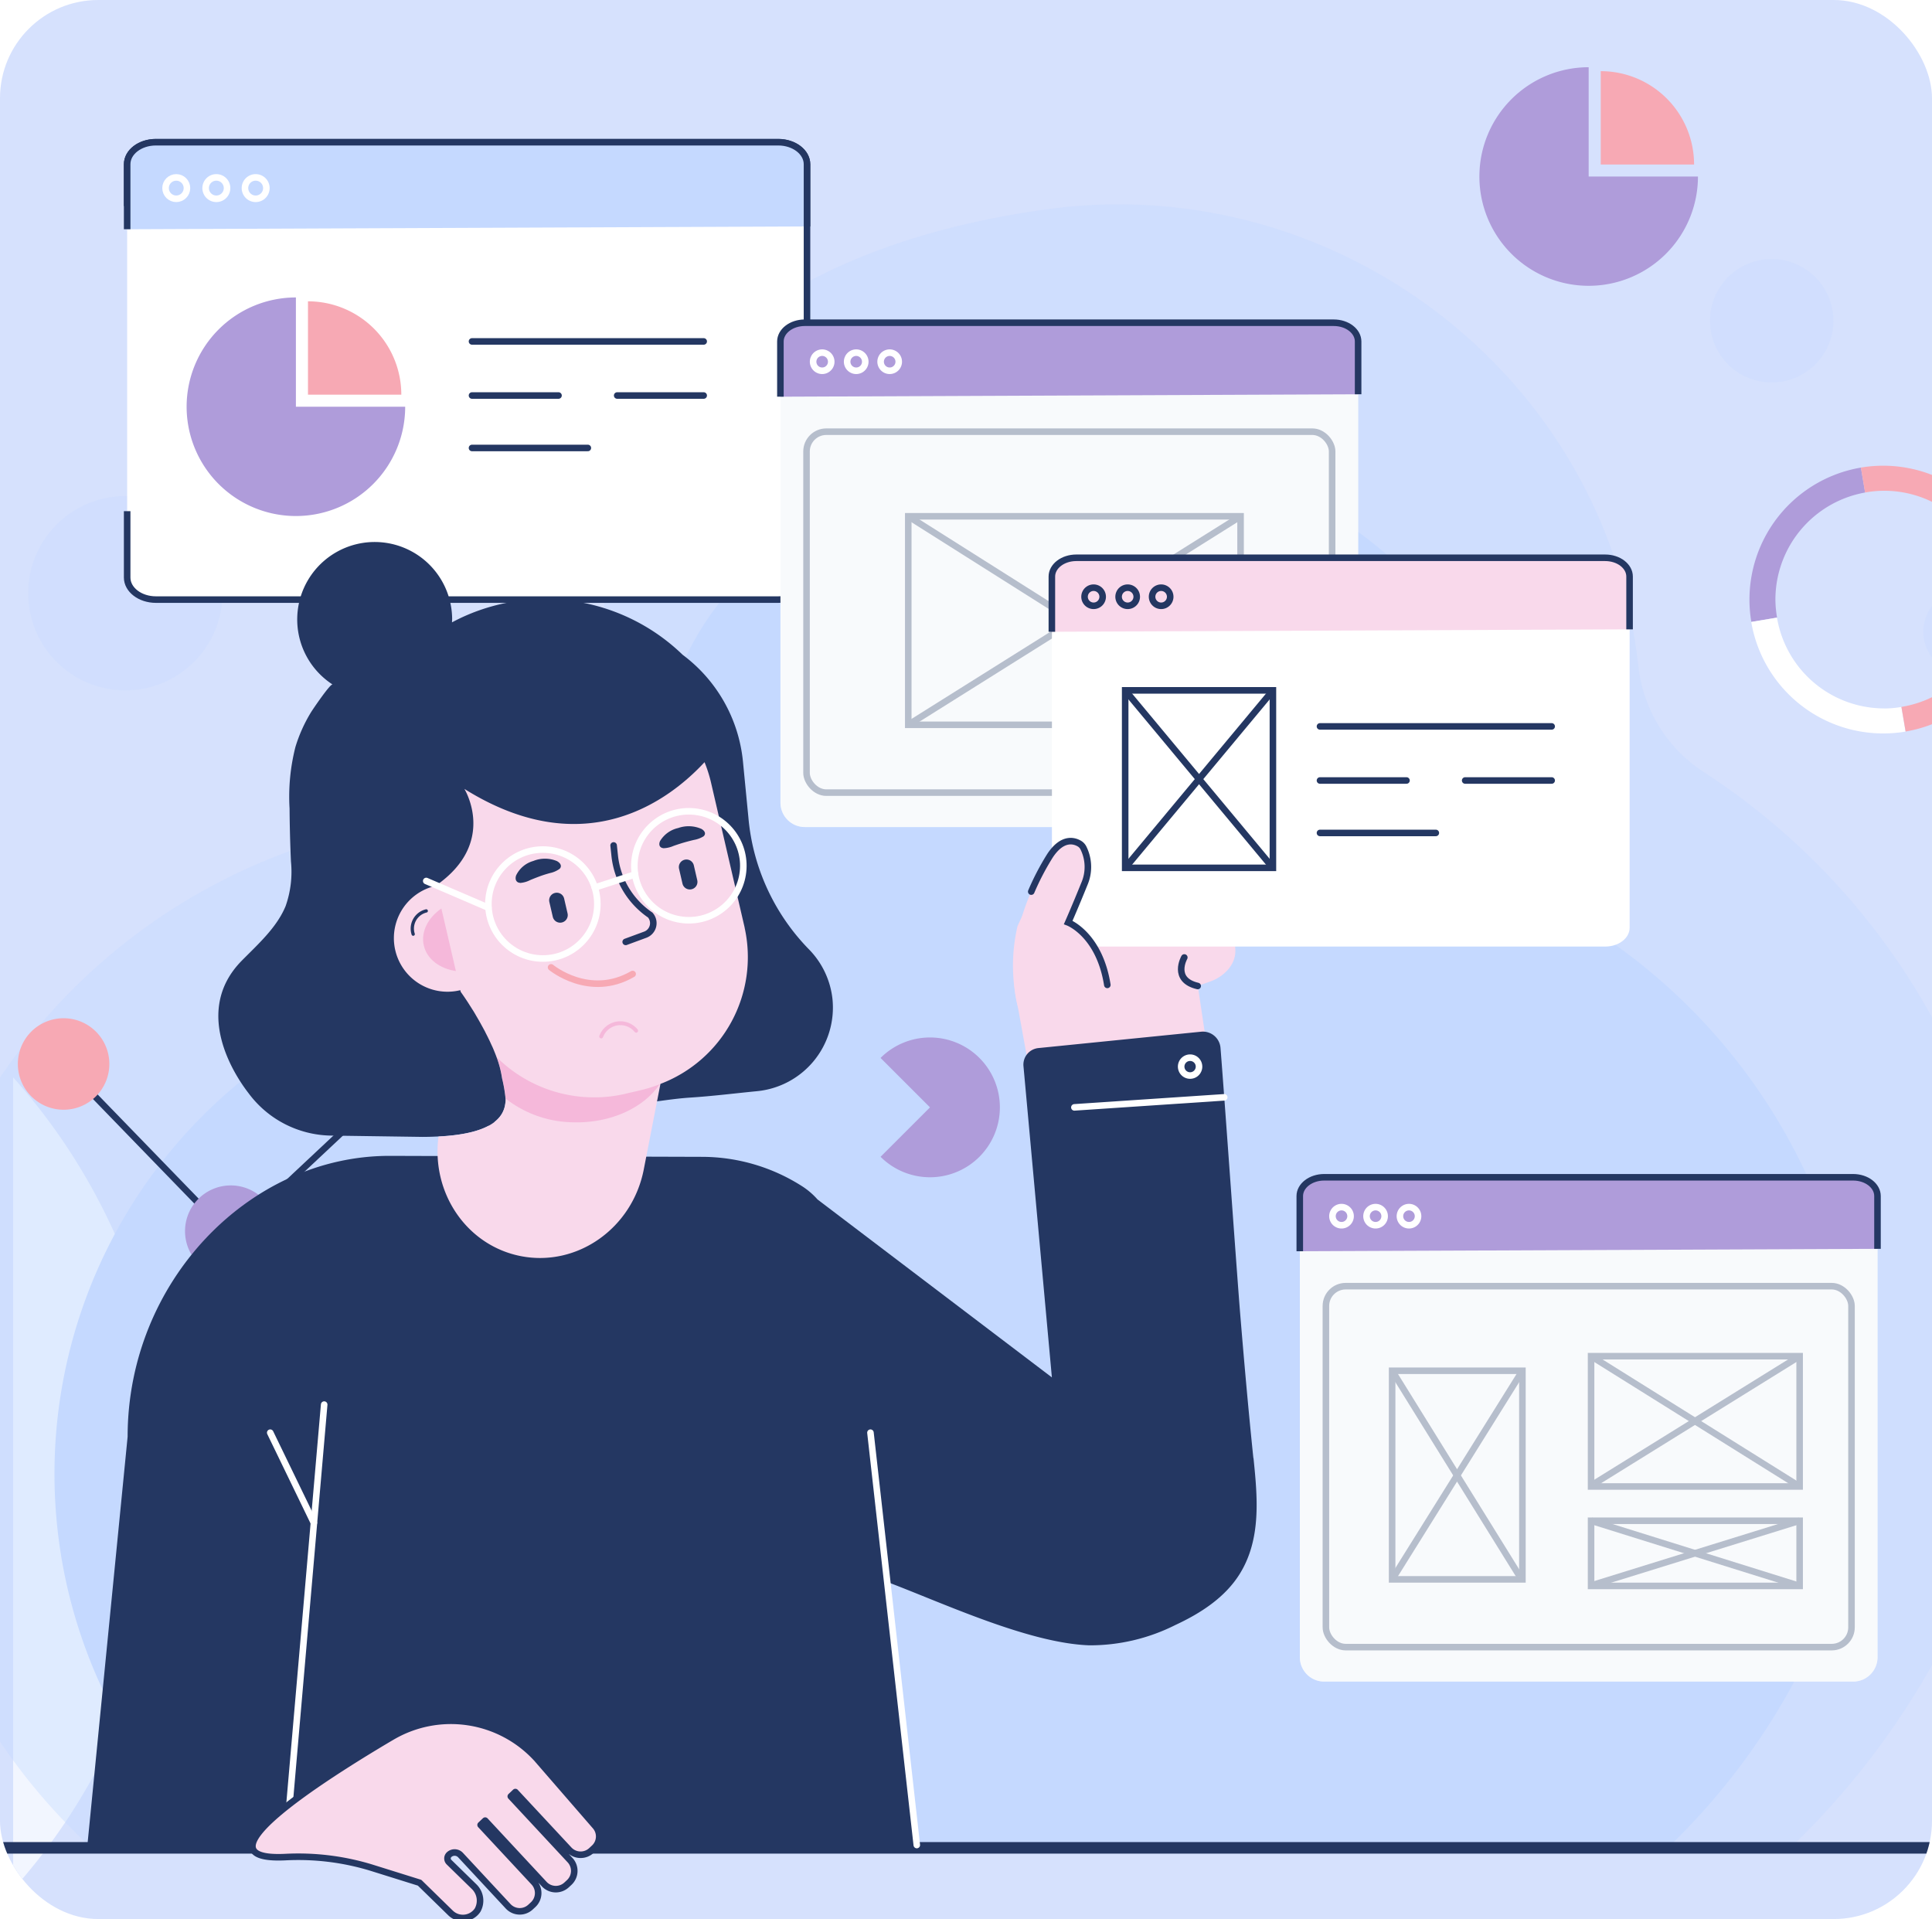 <svg xmlns="http://www.w3.org/2000/svg" xmlns:xlink="http://www.w3.org/1999/xlink" width="295" height="293" viewBox="0 0 295 293">
  <defs>
    <clipPath id="clip-path">
      <rect id="Rectángulo_404197" data-name="Rectángulo 404197" width="295" height="293" rx="15" transform="translate(0 0)" fill="#d6e1fd"/>
    </clipPath>
    <clipPath id="clip-path-2">
      <rect id="Rectángulo_404192" data-name="Rectángulo 404192" width="144" height="314" transform="translate(0 0)" fill="#f2f6ff" opacity="0.4"/>
    </clipPath>
    <filter id="Elipse_11761" x="-235.326" y="58.41" width="336.151" height="336.151" filterUnits="userSpaceOnUse">
      <feOffset dx="9.39" dy="9.39" input="SourceAlpha"/>
      <feGaussianBlur stdDeviation="25.04" result="blur"/>
      <feFlood flood-opacity="0.078"/>
      <feComposite operator="in" in2="blur"/>
      <feComposite in="SourceGraphic"/>
    </filter>
  </defs>
  <g id="Enmascarar_grupo_1098763" data-name="Enmascarar grupo 1098763" clip-path="url(#clip-path)">
    <rect id="Rectángulo_404191" data-name="Rectángulo 404191" width="308" height="317" rx="15" transform="translate(0 0)" fill="#d6e1fd"/>
    <g id="Enmascarar_grupo_1098761" data-name="Enmascarar grupo 1098761" transform="translate(2 99)" clip-path="url(#clip-path-2)">
      <g transform="matrix(1, 0, 0, 1, -2, -99)" filter="url(#Elipse_11761)">
        <circle id="Elipse_11761-2" data-name="Elipse 11761" cx="92.955" cy="92.955" r="92.955" transform="translate(-169.6 124.14)" fill="#f2f6ff"/>
      </g>
    </g>
    <g id="Grupo_1103669" data-name="Grupo 1103669" transform="translate(-15.487 10.264)">
      <g id="Grupo_1103648" data-name="Grupo 1103648" transform="translate(0 20.94)">
        <g id="Grupo_1103647" data-name="Grupo 1103647" opacity="0.41">
          <path id="Trazado_886817" data-name="Trazado 886817" d="M485.764,348.842a104.925,104.925,0,0,0-47.774-93.473,22.175,22.175,0,0,1-9.952-16.2c-.04-.361-.08-.722-.13-1.072-5.462-43.805-46.411-74.582-90.016-68.649-41.711,5.672-71.746,27.72-67.306,70.163.02.2.04.491.07.862a20.275,20.275,0,0,1-19.863,21.567c-2.425.06-4.861.21-7.316.471a90.733,90.733,0,0,0-51.622,157.132h259.4C470.982,400.775,484.611,374.6,485.764,348.842Z" transform="translate(-162.394 -168.719)" fill="#c5d9ff"/>
        </g>
        <ellipse id="Elipse_11762" data-name="Elipse 11762" cx="14.832" cy="14.832" rx="14.832" ry="14.832" transform="translate(19.789 44.537)" fill="#c5d9ff" opacity="0.31"/>
        <circle id="Elipse_11763" data-name="Elipse 11763" cx="9.421" cy="9.421" r="9.421" transform="translate(276.588 8.349)" fill="#c5d9ff" opacity="0.31"/>
        <path id="Trazado_886818" data-name="Trazado 886818" d="M483.708,233.844a6.414,6.414,0,1,1-6.414-6.414A6.413,6.413,0,0,1,483.708,233.844Z" transform="translate(-161.722 -168.591)" fill="#c5d9ff" opacity="0.31"/>
        <path id="Trazado_886819" data-name="Trazado 886819" d="M461.93,359.174a89.488,89.488,0,0,0-40.749-79.724,18.93,18.93,0,0,1-8.489-13.81c-.03-.3-.07-.611-.11-.922-4.66-37.361-39.576-63.608-76.767-58.547-35.577,4.841-61.183,23.641-57.4,59.84.02.17.04.421.06.732a17.287,17.287,0,0,1-16.937,18.39q-3.1.075-6.244.4a77.375,77.375,0,0,0-44.026,134H432.506c16.817-16.1,28.442-38.424,29.424-60.381Z" transform="translate(-162.343 -168.639)" fill="#c5d9ff"/>
        <path id="Trazado_886820" data-name="Trazado 886820" d="M478.339,419.984H171.9a.882.882,0,1,1,0-1.764H478.339a.882.882,0,1,1,0,1.764Z" transform="translate(-162.376 -168.175)" fill="#243762"/>
      </g>
      <g id="Grupo_1103657" data-name="Grupo 1103657" transform="translate(18.213 0)">
        <g id="Grupo_1103649" data-name="Grupo 1103649" transform="translate(16.69 11.449)">
          <path id="Trazado_886821" data-name="Trazado 886821" d="M383.74,304.141v-6.384c0-1.864,1.964-3.367,4.39-3.367h95.027c2.425,0,4.39,1.513,4.39,3.367v63.1c0,1.864-1.964,3.367-4.39,3.367H388.13c-2.425,0-4.39-1.513-4.39-3.367V350.723" transform="translate(-383.74 -294.39)" fill="#fff" stroke="#243762" stroke-miterlimit="10" stroke-width="1"/>
          <path id="Trazado_886822" data-name="Trazado 886822" d="M383.74,307.679v-9.922c0-1.864,1.964-3.367,4.39-3.367h95.027c2.425,0,4.39,1.513,4.39,3.367v9.491" transform="translate(-383.74 -294.39)" fill="#c5d9ff" stroke="#243762" stroke-miterlimit="10" stroke-width="1"/>
          <path id="Trazado_886823" data-name="Trazado 886823" d="M486.925,307.22h0Z" transform="translate(-383.74 -294.362)" fill="#f7a9b4" stroke="#243762" stroke-miterlimit="10" stroke-width="1"/>
          <circle id="Elipse_11764" data-name="Elipse 11764" cx="1.634" cy="1.634" r="1.634" transform="translate(5.863 5.372)" fill="none" stroke="#fff" stroke-miterlimit="10" stroke-width="1"/>
          <path id="Trazado_886824" data-name="Trazado 886824" d="M398.967,301.384a1.634,1.634,0,1,1-1.634-1.634A1.634,1.634,0,0,1,398.967,301.384Z" transform="translate(-383.714 -294.378)" fill="none" stroke="#fff" stroke-miterlimit="10" stroke-width="1"/>
          <path id="Trazado_886825" data-name="Trazado 886825" d="M404.957,301.384a1.634,1.634,0,1,1-1.634-1.634A1.634,1.634,0,0,1,404.957,301.384Z" transform="translate(-383.701 -294.378)" fill="none" stroke="#fff" stroke-miterlimit="10" stroke-width="1"/>
          <path id="Trazado_886826" data-name="Trazado 886826" d="M409.486,334.726V318.04a16.686,16.686,0,1,0,16.686,16.686Z" transform="translate(-383.72 -294.338)" fill="#af9cda"/>
          <path id="Trazado_886827" data-name="Trazado 886827" d="M425.541,332.881A14.249,14.249,0,0,0,411.29,318.63v14.251Z" transform="translate(-383.68 -294.337)" fill="#f7a9b4"/>
          <line id="Línea_814" data-name="Línea 814" x2="35.377" transform="translate(52.655 30.416)" fill="#f7a9b4" stroke="#243762" stroke-linecap="round" stroke-miterlimit="10" stroke-width="1"/>
          <line id="Línea_815" data-name="Línea 815" x2="17.688" transform="translate(52.655 46.682)" fill="#f7a9b4" stroke="#243762" stroke-linecap="round" stroke-miterlimit="10" stroke-width="1"/>
          <line id="Línea_816" data-name="Línea 816" x2="13.209" transform="translate(52.655 38.674)" fill="#f7a9b4" stroke="#243762" stroke-linecap="round" stroke-miterlimit="10" stroke-width="1"/>
          <line id="Línea_817" data-name="Línea 817" x2="13.209" transform="translate(74.823 38.674)" fill="#f7a9b4" stroke="#243762" stroke-linecap="round" stroke-miterlimit="10" stroke-width="1"/>
        </g>
        <g id="Grupo_1103651" data-name="Grupo 1103651" transform="translate(116.435 39.01)">
          <path id="Trazado_886828" data-name="Trazado 886828" d="M381.244,263.748H300.488a3.719,3.719,0,0,1-3.728-3.718V190.468a3.725,3.725,0,0,1,3.728-3.718h80.756a3.719,3.719,0,0,1,3.728,3.718v69.561A3.725,3.725,0,0,1,381.244,263.748Z" transform="translate(-296.75 -186.75)" fill="#fff"/>
          <path id="Trazado_886829" data-name="Trazado 886829" d="M381.244,263.748H300.488a3.719,3.719,0,0,1-3.728-3.718V190.468a3.725,3.725,0,0,1,3.728-3.718h80.756a3.719,3.719,0,0,1,3.728,3.718v69.561A3.725,3.725,0,0,1,381.244,263.748Z" transform="translate(-296.75 -186.75)" fill="#ecf1f7" opacity="0.36"/>
          <path id="Trazado_886830" data-name="Trazado 886830" d="M296.75,198.045v-8.428c0-1.583,1.674-2.866,3.728-2.866h80.756c2.064,0,3.728,1.283,3.728,2.866v8.058" transform="translate(-296.75 -186.75)" fill="#af9cda" stroke="#243762" stroke-miterlimit="10" stroke-width="1"/>
          <path id="Trazado_886831" data-name="Trazado 886831" d="M384.441,197.66h0Z" transform="translate(-296.75 -186.726)" fill="#f7a9b4" stroke="#243762" stroke-miterlimit="10" stroke-width="1"/>
          <path id="Trazado_886832" data-name="Trazado 886832" d="M304.5,192.693a1.383,1.383,0,1,1-1.383-1.383A1.386,1.386,0,0,1,304.5,192.693Z" transform="translate(-296.739 -186.74)" fill="none" stroke="#fff" stroke-miterlimit="10" stroke-width="1"/>
          <path id="Trazado_886833" data-name="Trazado 886833" d="M309.686,192.693a1.383,1.383,0,1,1-1.383-1.383A1.386,1.386,0,0,1,309.686,192.693Z" transform="translate(-296.728 -186.74)" fill="none" stroke="#fff" stroke-miterlimit="10" stroke-width="1"/>
          <path id="Trazado_886834" data-name="Trazado 886834" d="M314.786,192.693a1.383,1.383,0,1,1-1.383-1.383A1.386,1.386,0,0,1,314.786,192.693Z" transform="translate(-296.717 -186.74)" fill="none" stroke="#fff" stroke-miterlimit="10" stroke-width="1"/>
          <g id="Grupo_1103650" data-name="Grupo 1103650" transform="translate(3.989 16.636)" opacity="0.31">
            <rect id="Rectángulo_404193" data-name="Rectángulo 404193" width="80.255" height="55.11" rx="3.02" fill="none" stroke="#243762" stroke-miterlimit="10" stroke-width="1"/>
            <path id="Trazado_886835" data-name="Trazado 886835" d="M366.97,248.079H316.23V216.24h50.74Z" transform="translate(-300.696 -203.322)" fill="none" stroke="#243762" stroke-miterlimit="10" stroke-width="1"/>
            <line id="Línea_818" data-name="Línea 818" x1="49.568" y1="31.328" transform="translate(15.534 12.918)" fill="none" stroke="#243762" stroke-miterlimit="10" stroke-width="1"/>
            <line id="Línea_819" data-name="Línea 819" y1="31.839" x2="50.74" transform="translate(15.534 12.918)" fill="none" stroke="#243762" stroke-miterlimit="10" stroke-width="1"/>
          </g>
        </g>
        <g id="Grupo_1103653" data-name="Grupo 1103653" transform="translate(195.739 169.483)">
          <path id="Trazado_886836" data-name="Trazado 886836" d="M409.774,404.368H329.018a3.719,3.719,0,0,1-3.728-3.718V331.088a3.725,3.725,0,0,1,3.728-3.718h80.756a3.719,3.719,0,0,1,3.728,3.718V400.65A3.725,3.725,0,0,1,409.774,404.368Z" transform="translate(-325.28 -327.37)" fill="#fff"/>
          <path id="Trazado_886837" data-name="Trazado 886837" d="M409.774,404.368H329.018a3.719,3.719,0,0,1-3.728-3.718V331.088a3.725,3.725,0,0,1,3.728-3.718h80.756a3.719,3.719,0,0,1,3.728,3.718V400.65A3.725,3.725,0,0,1,409.774,404.368Z" transform="translate(-325.28 -327.37)" fill="#ecf1f7" opacity="0.36"/>
          <path id="Trazado_886838" data-name="Trazado 886838" d="M325.28,338.665v-8.428c0-1.583,1.674-2.866,3.728-2.866h80.756c2.065,0,3.728,1.283,3.728,2.866v8.058" transform="translate(-325.28 -327.37)" fill="#af9cda" stroke="#243762" stroke-miterlimit="10" stroke-width="1"/>
          <path id="Trazado_886839" data-name="Trazado 886839" d="M412.971,338.27h0Z" transform="translate(-325.28 -327.346)" fill="#f7a9b4" stroke="#243762" stroke-miterlimit="10" stroke-width="1"/>
          <path id="Trazado_886840" data-name="Trazado 886840" d="M333.026,333.3a1.383,1.383,0,1,1-1.383-1.383A1.386,1.386,0,0,1,333.026,333.3Z" transform="translate(-325.269 -327.36)" fill="none" stroke="#fff" stroke-miterlimit="10" stroke-width="1"/>
          <path id="Trazado_886841" data-name="Trazado 886841" d="M338.216,333.3a1.383,1.383,0,1,1-1.383-1.383A1.386,1.386,0,0,1,338.216,333.3Z" transform="translate(-325.258 -327.36)" fill="none" stroke="#fff" stroke-miterlimit="10" stroke-width="1"/>
          <path id="Trazado_886842" data-name="Trazado 886842" d="M343.306,333.3a1.383,1.383,0,1,1-1.383-1.383A1.386,1.386,0,0,1,343.306,333.3Z" transform="translate(-325.247 -327.36)" fill="none" stroke="#fff" stroke-miterlimit="10" stroke-width="1"/>
          <g id="Grupo_1103652" data-name="Grupo 1103652" transform="translate(3.989 16.626)" opacity="0.31">
            <rect id="Rectángulo_404194" data-name="Rectángulo 404194" width="80.255" height="55.11" rx="3.02" fill="none" stroke="#243762" stroke-miterlimit="10" stroke-width="1"/>
            <path id="Trazado_886843" data-name="Trazado 886843" d="M359.243,388.7H339.35V356.85h19.893Z" transform="translate(-329.238 -343.932)" fill="none" stroke="#243762" stroke-miterlimit="10" stroke-width="1"/>
            <line id="Línea_820" data-name="Línea 820" x1="19.442" y1="31.328" transform="translate(10.112 12.918)" fill="none" stroke="#243762" stroke-miterlimit="10" stroke-width="1"/>
            <line id="Línea_821" data-name="Línea 821" y1="31.849" x2="19.893" transform="translate(10.112 12.918)" fill="none" stroke="#243762" stroke-miterlimit="10" stroke-width="1"/>
            <path id="Trazado_886844" data-name="Trazado 886844" d="M369.66,374.523v-19.9h31.849v19.9Z" transform="translate(-329.172 -343.937)" fill="none" stroke="#243762" stroke-miterlimit="10" stroke-width="1"/>
            <line id="Línea_822" data-name="Línea 822" y1="19.442" x2="31.328" transform="translate(41.009 10.683)" fill="none" stroke="#243762" stroke-miterlimit="10" stroke-width="1"/>
            <line id="Línea_823" data-name="Línea 823" x2="31.849" y2="19.903" transform="translate(40.488 10.683)" fill="none" stroke="#243762" stroke-miterlimit="10" stroke-width="1"/>
            <path id="Trazado_886845" data-name="Trazado 886845" d="M369.66,389.652V379.7h31.849v9.952Z" transform="translate(-329.172 -343.882)" fill="none" stroke="#243762" stroke-miterlimit="10" stroke-width="1"/>
            <line id="Línea_824" data-name="Línea 824" y1="9.721" x2="31.328" transform="translate(41.009 35.818)" fill="none" stroke="#243762" stroke-miterlimit="10" stroke-width="1"/>
            <line id="Línea_825" data-name="Línea 825" x2="31.849" y2="9.952" transform="translate(40.488 35.818)" fill="none" stroke="#243762" stroke-miterlimit="10" stroke-width="1"/>
          </g>
        </g>
        <path id="Trazado_886846" data-name="Trazado 886846" d="M319.556,306.313l-7.546,7.546a10.672,10.672,0,1,0,0-15.093Z" transform="translate(-180.281 -147.503)" fill="#af9cda"/>
        <g id="Grupo_1103654" data-name="Grupo 1103654" transform="translate(223.164)">
          <path id="Trazado_886847" data-name="Trazado 886847" d="M407.706,194.7V178.01A16.686,16.686,0,1,0,424.393,194.7Z" transform="translate(-391.02 -178.01)" fill="#af9cda"/>
          <path id="Trazado_886848" data-name="Trazado 886848" d="M423.761,192.861A14.249,14.249,0,0,0,409.51,178.61v14.251Z" transform="translate(-390.98 -178.009)" fill="#f7a9b4"/>
        </g>
        <g id="Grupo_1103655" data-name="Grupo 1103655" transform="translate(264.396 60.837)">
          <path id="Trazado_886849" data-name="Trazado 886849" d="M435.849,266.444a16.611,16.611,0,0,1,13.7-16.346l-.641-3.808a20.441,20.441,0,0,0-16.736,23.561l3.929-.661A16.558,16.558,0,0,1,435.849,266.444Z" transform="translate(-431.881 -246)" fill="#af9cda"/>
          <path id="Trazado_886850" data-name="Trazado 886850" d="M472.651,267.129A19.928,19.928,0,0,0,472.37,263h0A20.639,20.639,0,0,1,472.651,267.129Z" transform="translate(-431.792 -245.964)" fill="#fff"/>
          <path id="Trazado_886851" data-name="Trazado 886851" d="M452.454,283.01a16.6,16.6,0,0,1-16.366-13.86l-3.929.661a20.441,20.441,0,0,0,23.561,16.736l-.641-3.758a16.288,16.288,0,0,1-2.626.231Z" transform="translate(-431.88 -245.95)" fill="#fff"/>
          <path id="Trazado_886852" data-name="Trazado 886852" d="M472.421,263.027h0a20.441,20.441,0,0,0-23.561-16.736l.641,3.808a16.44,16.44,0,0,1,2.916-.271,16.605,16.605,0,0,1,2.636,33l.641,3.758A20.4,20.4,0,0,0,472.7,267.166a19.934,19.934,0,0,0-.281-4.129Z" transform="translate(-431.844 -246.001)" fill="#f7a9b4"/>
        </g>
        <g id="Grupo_1103656" data-name="Grupo 1103656" transform="translate(0 145.201)">
          <path id="Trazado_886853" data-name="Trazado 886853" d="M388.42,367.5l25.526,26.327L442.017,367.5l32.912,25.526" transform="translate(-381.445 -360.515)" fill="none" stroke="#243762" stroke-linecap="round" stroke-miterlimit="10" stroke-width="1"/>
          <path id="Trazado_886854" data-name="Trazado 886854" d="M395.43,367.515a6.985,6.985,0,1,1-6.985-6.985A6.985,6.985,0,0,1,395.43,367.515Z" transform="translate(-381.46 -360.53)" fill="#f7a9b4"/>
          <path id="Trazado_886855" data-name="Trazado 886855" d="M448.9,367.515a6.985,6.985,0,1,1-6.985-6.985A6.984,6.984,0,0,1,448.9,367.515Z" transform="translate(-381.343 -360.53)" fill="#f7a9b4"/>
          <path id="Trazado_886856" data-name="Trazado 886856" d="M420.9,392.985A6.985,6.985,0,1,1,413.915,386,6.985,6.985,0,0,1,420.9,392.985Z" transform="translate(-381.404 -360.474)" fill="#af9cda"/>
          <path id="Trazado_886857" data-name="Trazado 886857" d="M481.75,392.985A6.985,6.985,0,1,1,474.765,386,6.985,6.985,0,0,1,481.75,392.985Z" transform="translate(-381.272 -360.474)" fill="#af9cda"/>
        </g>
      </g>
      <g id="Grupo_1103668" data-name="Grupo 1103668" transform="translate(28.758 72.49)">
        <g id="Grupo_1103659" data-name="Grupo 1103659" transform="translate(141.404 2.408)">
          <path id="Trazado_886858" data-name="Trazado 886858" d="M332.831,290.547a26.493,26.493,0,0,1,.05-11.846l4.971-10.783a3.781,3.781,0,0,1,4.51-2.065c.03,0,.05.02.08.03,2.926.952,5.923-.651,8.7-1.383a7.076,7.076,0,0,1,4.77.13,7.6,7.6,0,0,1,2.776,2.606c2.024,2.866,3.287,6.143,4.981,9.2,1.493,2.706,3.848,5.843,1.443,8.8a6.425,6.425,0,0,1-2.806,1.924l-1.9.681,2.024,13.509L334.535,299.9l-1.694-9.36Z" transform="translate(-332.187 -222.469)" fill="#f9d9eb"/>
          <g id="Grupo_1103658" data-name="Grupo 1103658" transform="translate(5.936)">
            <path id="Trazado_886859" data-name="Trazado 886859" d="M422.6,281.919H341.848c-2.064,0-3.728-1.283-3.728-2.866V225.426c0-1.583,1.674-2.866,3.728-2.866H422.6c2.065,0,3.728,1.283,3.728,2.866v53.627C426.332,280.636,424.658,281.919,422.6,281.919Z" transform="translate(-338.11 -222.56)" fill="#fff"/>
            <rect id="Rectángulo_404195" data-name="Rectángulo 404195" width="22.559" height="27.099" transform="translate(11.194 20.244)" fill="none" stroke="#243762" stroke-miterlimit="10" stroke-width="1"/>
            <line id="Línea_826" data-name="Línea 826" x2="22.559" y2="27.099" transform="translate(11.194 20.244)" fill="none" stroke="#243762" stroke-miterlimit="10" stroke-width="1"/>
            <line id="Línea_827" data-name="Línea 827" x1="22.559" y2="27.099" transform="translate(11.194 20.244)" fill="none" stroke="#243762" stroke-miterlimit="10" stroke-width="1"/>
            <path id="Trazado_886860" data-name="Trazado 886860" d="M338.11,233.855v-8.428c0-1.583,1.674-2.866,3.728-2.866h80.756c2.064,0,3.728,1.283,3.728,2.866v8.058" transform="translate(-338.11 -222.56)" fill="#f9d9eb" stroke="#243762" stroke-miterlimit="10" stroke-width="1"/>
            <path id="Trazado_886861" data-name="Trazado 886861" d="M425.8,233.47h0Z" transform="translate(-338.11 -222.536)" fill="#f7a9b4" stroke="#243762" stroke-miterlimit="10" stroke-width="1"/>
            <path id="Trazado_886862" data-name="Trazado 886862" d="M345.856,228.5a1.383,1.383,0,1,1-1.383-1.383A1.386,1.386,0,0,1,345.856,228.5Z" transform="translate(-338.099 -222.55)" fill="none" stroke="#243762" stroke-miterlimit="10" stroke-width="1"/>
            <path id="Trazado_886863" data-name="Trazado 886863" d="M351.046,228.5a1.383,1.383,0,1,1-1.383-1.383A1.386,1.386,0,0,1,351.046,228.5Z" transform="translate(-338.088 -222.55)" fill="none" stroke="#243762" stroke-miterlimit="10" stroke-width="1"/>
            <path id="Trazado_886864" data-name="Trazado 886864" d="M356.146,228.5a1.383,1.383,0,1,1-1.383-1.383A1.386,1.386,0,0,1,356.146,228.5Z" transform="translate(-338.077 -222.55)" fill="none" stroke="#243762" stroke-miterlimit="10" stroke-width="1"/>
            <line id="Línea_828" data-name="Línea 828" x2="35.377" transform="translate(40.939 25.746)" fill="#f7a9b4" stroke="#243762" stroke-linecap="round" stroke-miterlimit="10" stroke-width="1"/>
            <line id="Línea_829" data-name="Línea 829" x2="17.688" transform="translate(40.939 42.011)" fill="#f7a9b4" stroke="#243762" stroke-linecap="round" stroke-miterlimit="10" stroke-width="1"/>
            <line id="Línea_830" data-name="Línea 830" x2="13.209" transform="translate(40.939 34.004)" fill="#f7a9b4" stroke="#243762" stroke-linecap="round" stroke-miterlimit="10" stroke-width="1"/>
            <line id="Línea_831" data-name="Línea 831" x2="13.209" transform="translate(63.107 34.004)" fill="#f7a9b4" stroke="#243762" stroke-linecap="round" stroke-miterlimit="10" stroke-width="1"/>
          </g>
          <path id="Trazado_886865" data-name="Trazado 886865" d="M358.291,283.45s-1.954,3.427,2.044,4.359" transform="translate(-332.131 -222.427)" fill="none" stroke="#243762" stroke-linecap="round" stroke-miterlimit="10" stroke-width="1"/>
          <path id="Trazado_886866" data-name="Trazado 886866" d="M346.591,287.678c-1.223-7.727-5.973-9.531-5.973-9.531s1.062-2.405,2.455-5.853a6.535,6.535,0,0,0-.15-5.562,1.614,1.614,0,0,0-.541-.591c-.742-.461-2.586-1.132-4.53,1.794a39.32,39.32,0,0,0-2.876,5.5,30.17,30.17,0,0,0-2.606,13.9,18.6,18.6,0,0,0,.511,3.508c1.263,4.891,13.7-3.157,13.7-3.157Z" transform="translate(-332.186 -222.466)" fill="#f9d9eb"/>
          <path id="Trazado_886867" data-name="Trazado 886867" d="M346.585,287.678c-1.223-7.727-5.973-9.531-5.973-9.531s1.062-2.405,2.455-5.853a6.535,6.535,0,0,0-.15-5.562,1.614,1.614,0,0,0-.541-.591c-.742-.461-2.586-1.132-4.53,1.794a39.32,39.32,0,0,0-2.876,5.5" transform="translate(-332.181 -222.466)" fill="#f9d9eb" stroke="#243762" stroke-linecap="round" stroke-miterlimit="10" stroke-width="1"/>
        </g>
        <g id="Grupo_1103662" data-name="Grupo 1103662" transform="translate(0 74.752)">
          <path id="Trazado_886868" data-name="Trazado 886868" d="M369.2,359.872c-.752-7.256-1.393-14.512-1.994-21.777-.521-6.314-2.345-32.32-3.027-40.869a2.7,2.7,0,0,0-2.956-2.465l-24.854,2.5a2.541,2.541,0,0,0-2.275,2.756l4.339,47.523-35.788-27.169a11.161,11.161,0,0,0-2.255-1.954,28.427,28.427,0,0,0-15.273-4.55l-47.824-.15c-21.4,0-39.987,19.2-39.987,42.873l-6.214,63.087H318.307l-4.851-40.839c8.6,3.267,21.467,9.28,30.687,9.611a28.973,28.973,0,0,0,13.139-3.1c3.828-1.774,7.546-4.169,9.791-7.737,3.367-5.352,2.756-11.776,2.145-17.759Z" transform="translate(-191.09 -294.746)" fill="#243762"/>
          <g id="Grupo_1103660" data-name="Grupo 1103660" transform="translate(150.778 3.982)">
            <line id="Línea_832" data-name="Línea 832" y1="1.533" x2="22.88" transform="translate(0 6.053)" fill="none" stroke="#fff" stroke-linecap="round" stroke-miterlimit="10" stroke-width="1"/>
            <path id="Trazado_886869" data-name="Trazado 886869" d="M360.536,300.083a1.363,1.363,0,1,1-1.363-1.363A1.364,1.364,0,0,1,360.536,300.083Z" transform="translate(-341.505 -298.72)" fill="none" stroke="#fff" stroke-linecap="round" stroke-miterlimit="10" stroke-width="1"/>
          </g>
          <g id="Grupo_1103661" data-name="Grupo 1103661" transform="translate(27.991 56.948)">
            <line id="Línea_833" data-name="Línea 833" x1="5.833" y2="67.206" transform="translate(2.405)" fill="none" stroke="#fff" stroke-linecap="round" stroke-miterlimit="10" stroke-width="1"/>
            <line id="Línea_834" data-name="Línea 834" x2="6.665" y2="13.76" transform="translate(0 4.289)" fill="none" stroke="#fff" stroke-linecap="round" stroke-miterlimit="10" stroke-width="1"/>
            <line id="Línea_835" data-name="Línea 835" x2="7.075" y2="62.957" transform="translate(91.649 4.289)" fill="none" stroke="#fff" stroke-linecap="round" stroke-miterlimit="10" stroke-width="1"/>
          </g>
        </g>
        <g id="Grupo_1103667" data-name="Grupo 1103667" transform="translate(20.072)">
          <path id="Trazado_886870" data-name="Trazado 886870" d="M304.9,290.052a12.794,12.794,0,0,0-3.658-7.757,32.86,32.86,0,0,1-9.19-20.054l-.832-8.559a23.14,23.14,0,0,0-9.21-16.305,30.2,30.2,0,0,0-33.323-5.883c-.651.291-1.273.6-1.894.932,0-.22.03-.441.02-.671a11.828,11.828,0,1,0-18.25,10.162c-.321-.21-3.057,3.838-3.307,4.249a22.991,22.991,0,0,0-2.365,5.261,30.767,30.767,0,0,0-.9,9.43q.03,4.044.21,8.068a15.726,15.726,0,0,1-.812,6.815c-1.353,3.3-4.269,5.873-6.715,8.358-7.536,7.677-1.082,17.448,1,20.144.02.03.04.05.06.08a15.962,15.962,0,0,0,12.527,6.464l14.031.2c.882,0,1.684-.03,2.455-.07,7.917-.4,9.922-2.776,10.192-5.061.06-.521,8.879-.752,9.641-.631,1.012.15,2,.451,3.007.641,5.1.972,10.473-.551,15.584-.882,3.417-.22,6.835-.651,10.242-.982a12.823,12.823,0,0,0,11.485-13.96Z" transform="translate(-211.119 -220.158)" fill="#243762"/>
          <g id="Grupo_1103663" data-name="Grupo 1103663" transform="translate(26.796 33.616)">
            <path id="Trazado_886871" data-name="Trazado 886871" d="M291.427,278.985l-5.181-22.339a20.639,20.639,0,0,0-.952-2.946c-5.241,5.662-18.129,15.684-36.67,4.079,0,0,5.091,8.208-4.329,14.752v.04l-.1.02a8.184,8.184,0,0,0,3.7,15.945l.11-.02.06.251c.23.321.712,1,1.293,1.914h0c.13.21.271.421.411.651a.568.568,0,0,0,.05.08q.2.3.391.631c.06.1.12.2.18.311.09.16.19.311.281.481.15.251.291.511.441.772.01.03.03.05.04.08.22.391.431.782.651,1.193,0,.01.02.03.02.05.17.341.351.681.511,1.022.02.05.05.09.07.14a.932.932,0,0,1,.05.1c.12.251.23.511.351.762l.18.391c.03.08.07.16.1.24.16.391.321.782.461,1.173a15.564,15.564,0,0,1,.832,3.217,21.511,21.511,0,0,1,.531,3.1c.05,2.485-1.483,5.342-10.232,5.783-1.142,8.6,4.3,16.646,12.577,18.26h0c8.609,1.674,17.007-4.249,18.761-13.229l2.546-13.068a20.711,20.711,0,0,0,12.858-23.832Z" transform="translate(-237.857 -253.7)" fill="#f9d9eb"/>
            <path id="Trazado_886872" data-name="Trazado 886872" d="M273.263,304.212a21.118,21.118,0,0,1-19.733-5.562,15.559,15.559,0,0,1,.832,3.217,21.517,21.517,0,0,1,.531,3.1,17.076,17.076,0,0,0,10.272,3.618c5.773.17,10.814-2.215,13.249-5.813a21.161,21.161,0,0,1-2.9.912l-2.255.521Z" transform="translate(-237.823 -253.602)" fill="#ef92c7" opacity="0.46"/>
          </g>
          <g id="Grupo_1103664" data-name="Grupo 1103664" transform="translate(29.635 55.954)">
            <path id="Trazado_886873" data-name="Trazado 886873" d="M242.42,281.642h0c.481,2.095,2.445,3.538,4.9,3.9l-2.215-9.551c-2.044,1.4-3.167,3.568-2.686,5.652Z" transform="translate(-240.686 -275.99)" fill="#ef92c7" opacity="0.46"/>
            <path id="Trazado_886874" data-name="Trazado 886874" d="M242.795,276.36a2.776,2.776,0,0,0-1.994,3.548" transform="translate(-240.689 -275.989)" fill="none" stroke="#243762" stroke-linecap="round" stroke-miterlimit="10" stroke-width="0.5"/>
          </g>
          <g id="Grupo_1103666" data-name="Grupo 1103666" transform="translate(31.74 39.887)">
            <path id="Trazado_886875" data-name="Trazado 886875" d="M283.224,273.07h0a1.154,1.154,0,0,0,.862-1.393l-.521-2.255a1.154,1.154,0,0,0-1.393-.862h0a1.154,1.154,0,0,0-.862,1.393l.521,2.255A1.154,1.154,0,0,0,283.224,273.07Z" transform="translate(-242.706 -259.939)" fill="#243762"/>
            <path id="Trazado_886876" data-name="Trazado 886876" d="M263.464,278.13h0a1.154,1.154,0,0,0,.862-1.393l-.521-2.255a1.154,1.154,0,0,0-1.393-.862h0a1.154,1.154,0,0,0-.862,1.393l.521,2.255A1.154,1.154,0,0,0,263.464,278.13Z" transform="translate(-242.749 -259.928)" fill="#243762"/>
            <path id="Trazado_886877" data-name="Trazado 886877" d="M278.921,266.817a4.125,4.125,0,0,0,1.543-.351c.531-.19,1.062-.361,1.533-.5s1.022-.281,1.563-.411a4.257,4.257,0,0,0,1.473-.541c.351-.271.371-.752-.291-1.142a4.817,4.817,0,0,0-3.558-.14,4.327,4.327,0,0,0-2.776,2c-.281.661.05,1.042.511,1.072Z" transform="translate(-242.712 -259.95)" fill="#243762"/>
            <path id="Trazado_886878" data-name="Trazado 886878" d="M257.081,272.108a3.989,3.989,0,0,0,1.533-.431c.521-.22,1.042-.421,1.5-.591s1-.341,1.553-.491a3.893,3.893,0,0,0,1.443-.631c.331-.3.311-.8-.391-1.193a4.718,4.718,0,0,0-3.608-.02,4.158,4.158,0,0,0-2.636,2.225c-.22.712.14,1.1.611,1.112Z" transform="translate(-242.76 -259.939)" fill="#243762"/>
            <path id="Trazado_886879" data-name="Trazado 886879" d="M273.184,281.112l2.986-1.1a1.874,1.874,0,0,0,.762-3h0A12.563,12.563,0,0,1,271.51,268l-.17-1.613" transform="translate(-242.728 -259.944)" fill="none" stroke="#243762" stroke-linecap="round" stroke-miterlimit="10" stroke-width="1"/>
            <path id="Trazado_886880" data-name="Trazado 886880" d="M269.491,295.786a.544.544,0,0,1-.15-.02.3.3,0,0,1-.17-.381,3.416,3.416,0,0,1,5.843-.952.3.3,0,0,1-.04.411.288.288,0,0,1-.411-.04,2.832,2.832,0,0,0-4.841.792.316.316,0,0,1-.231.19Z" transform="translate(-242.732 -259.885)" fill="#ef92c7" opacity="0.46"/>
            <path id="Trazado_886881" data-name="Trazado 886881" d="M261.81,284.96s5.843,4.861,12.457,1.012" transform="translate(-242.749 -259.903)" fill="none" stroke="#f7a9b4" stroke-linecap="round" stroke-miterlimit="10" stroke-width="1"/>
            <g id="Grupo_1103665" data-name="Grupo 1103665" transform="translate(0 0)">
              <circle id="Elipse_11765" data-name="Elipse 11765" cx="8.318" cy="8.318" r="8.318" transform="translate(9.491 7.068)" fill="none" stroke="#fff" stroke-linecap="round" stroke-miterlimit="10" stroke-width="1"/>
              <ellipse id="Elipse_11766" data-name="Elipse 11766" cx="8.318" cy="8.318" rx="8.318" ry="8.318" transform="translate(30.553 16.42) rotate(-80.76)" fill="none" stroke="#fff" stroke-linecap="round" stroke-miterlimit="10" stroke-width="1"/>
              <line id="Línea_836" data-name="Línea 836" y1="2.004" x2="6.153" transform="translate(25.736 10.866)" fill="none" stroke="#fff" stroke-linecap="round" stroke-miterlimit="10" stroke-width="1"/>
              <line id="Línea_837" data-name="Línea 837" x1="9.491" y1="4.079" transform="translate(0 11.868)" fill="none" stroke="#fff" stroke-linecap="round" stroke-miterlimit="10" stroke-width="1"/>
            </g>
          </g>
        </g>
        <path id="Trazado_886882" data-name="Trazado 886882" d="M237.456,402.286a17.758,17.758,0,0,1,22.339,3.317c.04.05.08.09.12.14l8.709,10.042a2.385,2.385,0,0,1-.12,3.357l-.441.411a2.418,2.418,0,0,1-3.407-.12l-8.2-8.809-.7.661,9.05,9.731a2.418,2.418,0,0,1-.12,3.407l-.411.381a2.418,2.418,0,0,1-3.407-.12l-9.02-9.7-.7.661,8.148,8.759a2.418,2.418,0,0,1-.12,3.407l-.411.381a2.418,2.418,0,0,1-3.407-.12l-7.276-7.827a1.235,1.235,0,0,0-1.744-.06h0a.793.793,0,0,0,0,1.152l3.868,3.778a2.969,2.969,0,0,1,.481,3.538,2.7,2.7,0,0,1-4.129.431l-4.73-4.62h-.01l-7.306-2.285a38.224,38.224,0,0,0-13.209-1.624c-14.161.661,5.2-11.8,16.165-18.28Z" transform="translate(-191.035 -219.766)" fill="#f9d9eb" stroke="#243762" stroke-linejoin="round" stroke-width="1"/>
      </g>
    </g>
  </g>
</svg>

